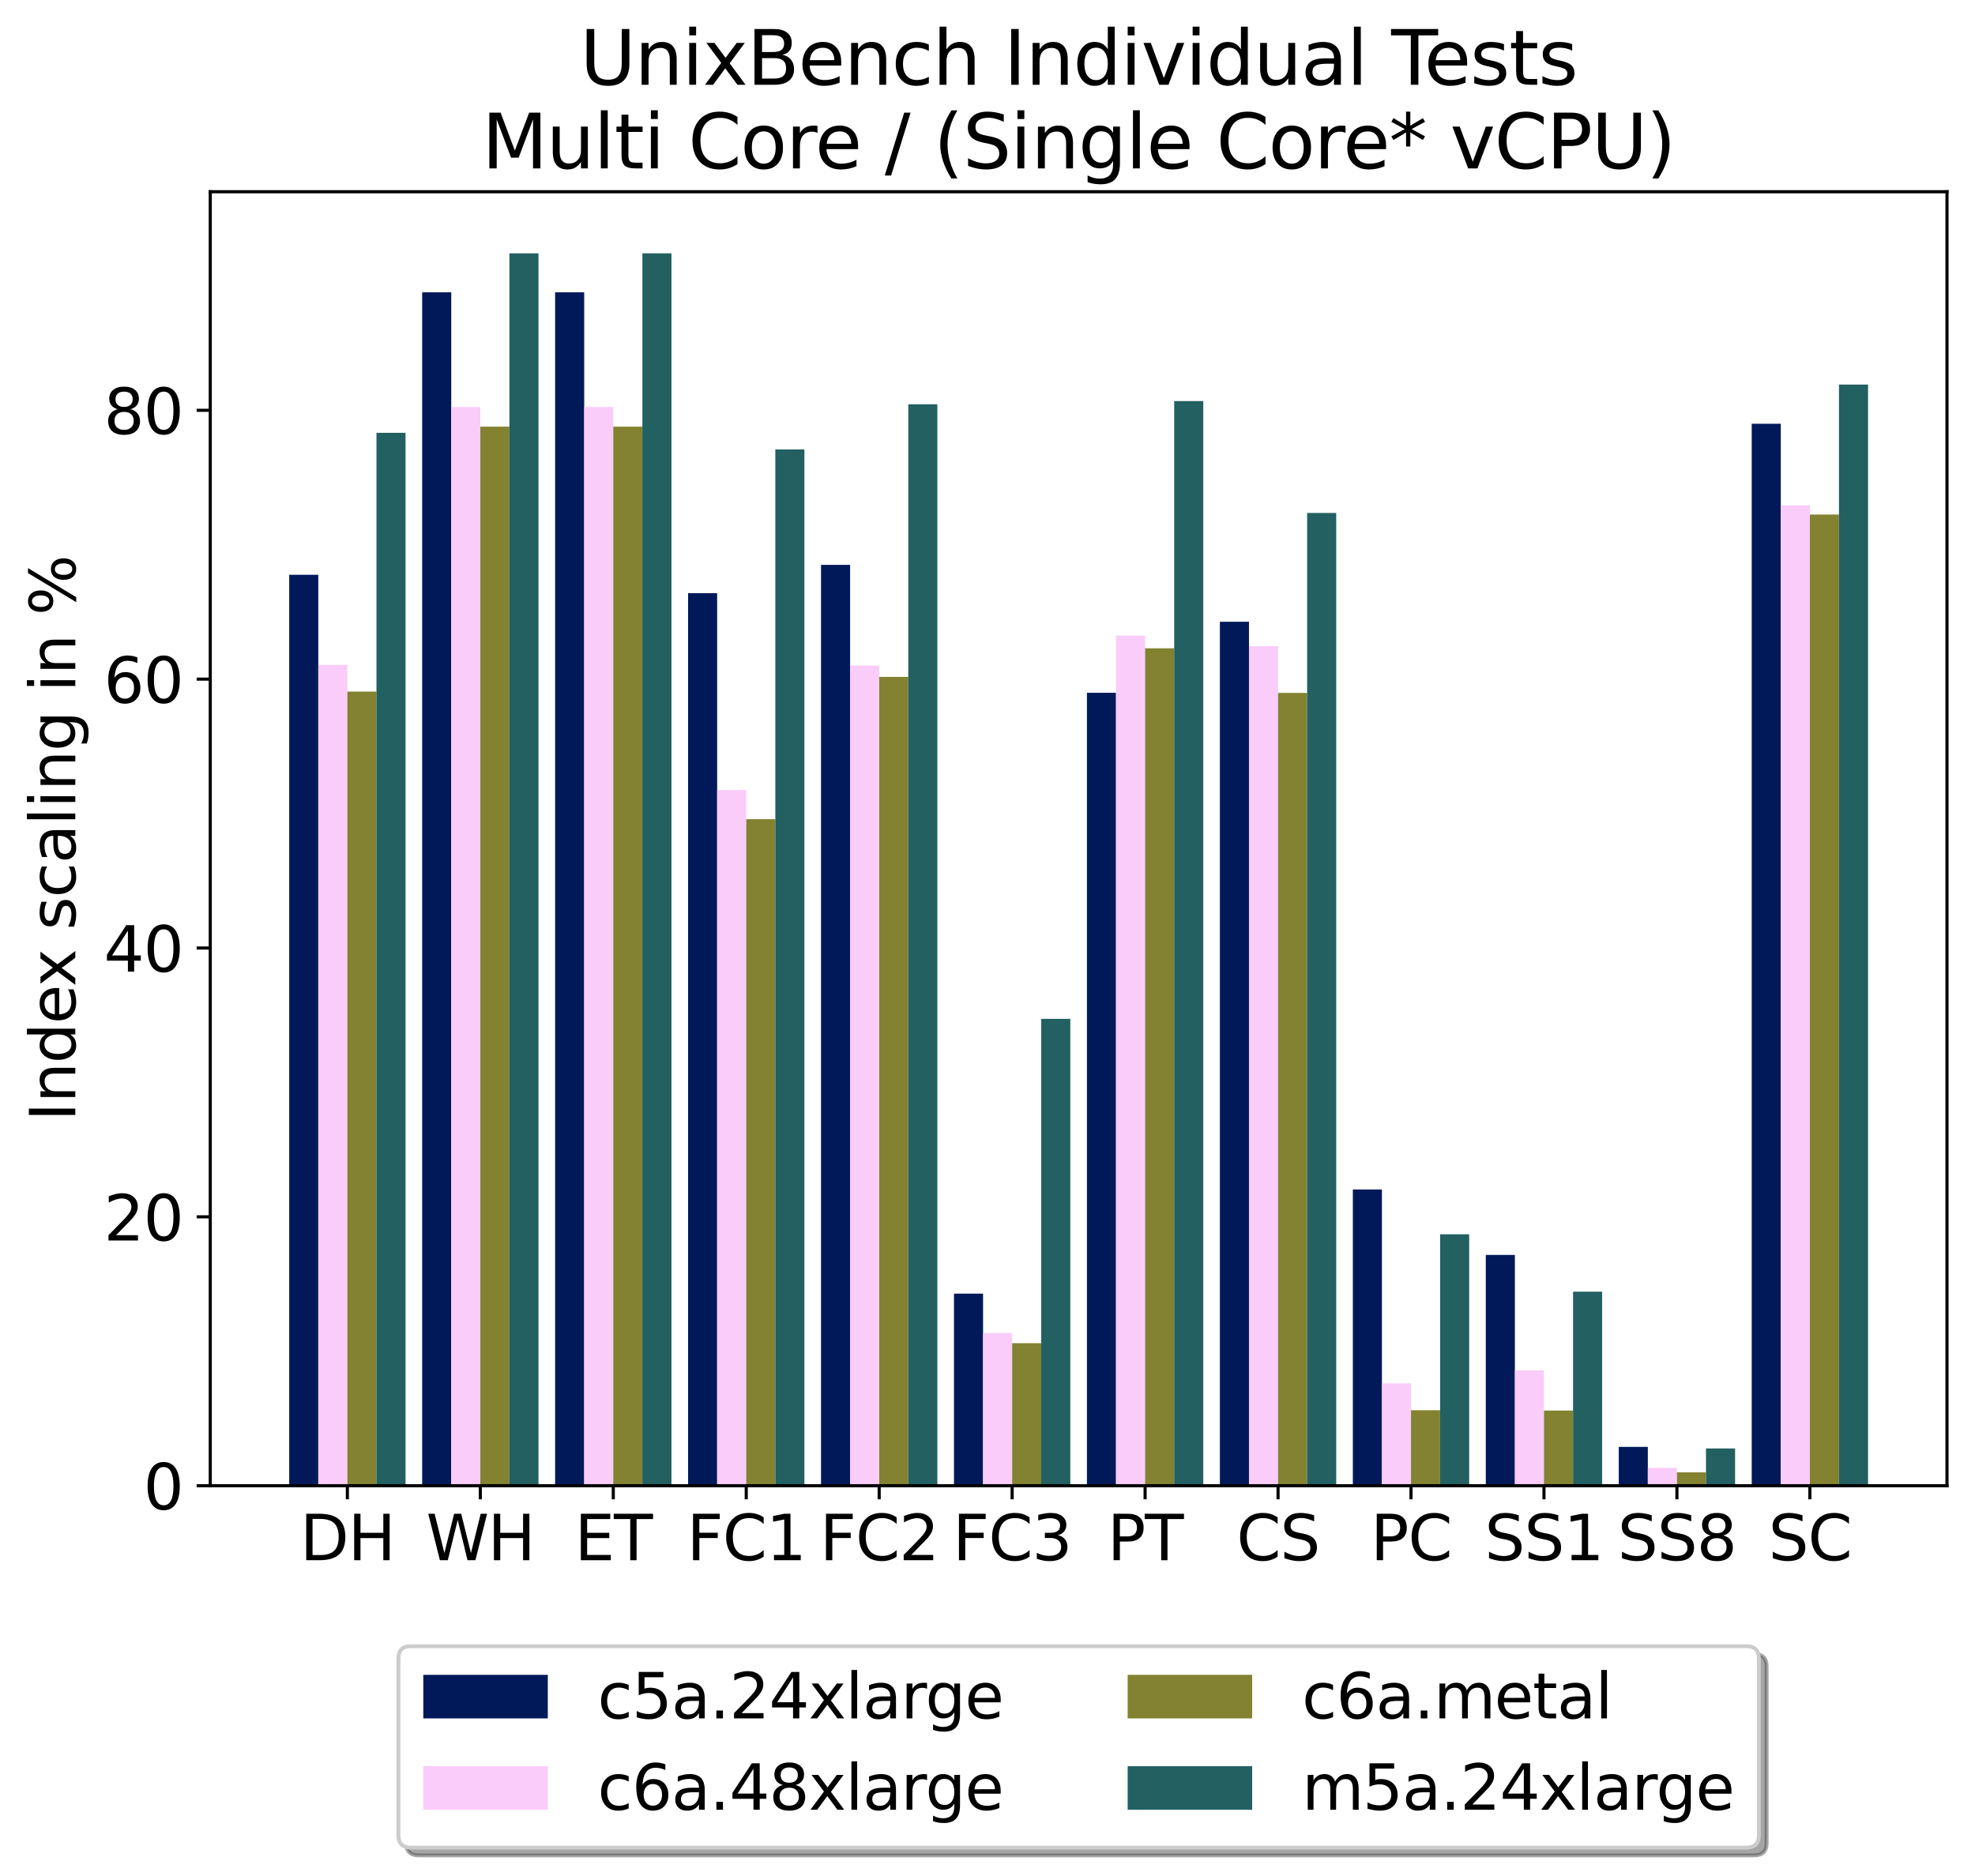 <?xml version="1.0" encoding="utf-8" standalone="no"?>
<!DOCTYPE svg PUBLIC "-//W3C//DTD SVG 1.1//EN"
  "http://www.w3.org/Graphics/SVG/1.1/DTD/svg11.dtd">
<svg xmlns:xlink="http://www.w3.org/1999/xlink" width="507.645pt" height="482.163pt" viewBox="0 0 507.645 482.163" xmlns="http://www.w3.org/2000/svg" version="1.1">
 <defs>
  <style type="text/css">*{stroke-linejoin: round; stroke-linecap: butt}</style>
 </defs>
 <g id="figure_1">
  <g id="patch_1">
   <path d="M 0 482.163 
L 507.645 482.163 
L 507.645 -0 
L 0 -0 
z
" style="fill: #ffffff"/>
  </g>
  <g id="axes_1">
   <g id="patch_2">
    <path d="M 54.045 381.929 
L 500.445 381.929 
L 500.445 49.289 
L 54.045 49.289 
z
" style="fill: #ffffff"/>
   </g>
   <g id="patch_3">
    <path d="M 74.336 381.929 
L 81.812 381.929 
L 81.812 147.756 
L 74.336 147.756 
z
" clip-path="url(#pd9ad602d9a)" style="fill: #011959"/>
   </g>
   <g id="patch_4">
    <path d="M 108.51 381.929 
L 115.986 381.929 
L 115.986 75.139 
L 108.51 75.139 
z
" clip-path="url(#pd9ad602d9a)" style="fill: #011959"/>
   </g>
   <g id="patch_5">
    <path d="M 142.684 381.929 
L 150.16 381.929 
L 150.16 75.139 
L 142.684 75.139 
z
" clip-path="url(#pd9ad602d9a)" style="fill: #011959"/>
   </g>
   <g id="patch_6">
    <path d="M 176.858 381.929 
L 184.334 381.929 
L 184.334 152.484 
L 176.858 152.484 
z
" clip-path="url(#pd9ad602d9a)" style="fill: #011959"/>
   </g>
   <g id="patch_7">
    <path d="M 211.033 381.929 
L 218.508 381.929 
L 218.508 145.21 
L 211.033 145.21 
z
" clip-path="url(#pd9ad602d9a)" style="fill: #011959"/>
   </g>
   <g id="patch_8">
    <path d="M 245.207 381.929 
L 252.682 381.929 
L 252.682 332.551 
L 245.207 332.551 
z
" clip-path="url(#pd9ad602d9a)" style="fill: #011959"/>
   </g>
   <g id="patch_9">
    <path d="M 279.381 381.929 
L 286.856 381.929 
L 286.856 178.093 
L 279.381 178.093 
z
" clip-path="url(#pd9ad602d9a)" style="fill: #011959"/>
   </g>
   <g id="patch_10">
    <path d="M 313.555 381.929 
L 321.031 381.929 
L 321.031 159.834 
L 313.555 159.834 
z
" clip-path="url(#pd9ad602d9a)" style="fill: #011959"/>
   </g>
   <g id="patch_11">
    <path d="M 347.729 381.929 
L 355.205 381.929 
L 355.205 305.779 
L 347.729 305.779 
z
" clip-path="url(#pd9ad602d9a)" style="fill: #011959"/>
   </g>
   <g id="patch_12">
    <path d="M 381.903 381.929 
L 389.379 381.929 
L 389.379 322.606 
L 381.903 322.606 
z
" clip-path="url(#pd9ad602d9a)" style="fill: #011959"/>
   </g>
   <g id="patch_13">
    <path d="M 416.078 381.929 
L 423.553 381.929 
L 423.553 371.948 
L 416.078 371.948 
z
" clip-path="url(#pd9ad602d9a)" style="fill: #011959"/>
   </g>
   <g id="patch_14">
    <path d="M 450.252 381.929 
L 457.727 381.929 
L 457.727 108.933 
L 450.252 108.933 
z
" clip-path="url(#pd9ad602d9a)" style="fill: #011959"/>
   </g>
   <g id="patch_15">
    <path d="M 81.812 381.929 
L 89.287 381.929 
L 89.287 170.935 
L 81.812 170.935 
z
" clip-path="url(#pd9ad602d9a)" style="fill: #faccfa"/>
   </g>
   <g id="patch_16">
    <path d="M 115.986 381.929 
L 123.461 381.929 
L 123.461 104.629 
L 115.986 104.629 
z
" clip-path="url(#pd9ad602d9a)" style="fill: #faccfa"/>
   </g>
   <g id="patch_17">
    <path d="M 150.16 381.929 
L 157.635 381.929 
L 157.635 104.629 
L 150.16 104.629 
z
" clip-path="url(#pd9ad602d9a)" style="fill: #faccfa"/>
   </g>
   <g id="patch_18">
    <path d="M 184.334 381.929 
L 191.81 381.929 
L 191.81 203.089 
L 184.334 203.089 
z
" clip-path="url(#pd9ad602d9a)" style="fill: #faccfa"/>
   </g>
   <g id="patch_19">
    <path d="M 218.508 381.929 
L 225.984 381.929 
L 225.984 171.115 
L 218.508 171.115 
z
" clip-path="url(#pd9ad602d9a)" style="fill: #faccfa"/>
   </g>
   <g id="patch_20">
    <path d="M 252.682 381.929 
L 260.158 381.929 
L 260.158 342.666 
L 252.682 342.666 
z
" clip-path="url(#pd9ad602d9a)" style="fill: #faccfa"/>
   </g>
   <g id="patch_21">
    <path d="M 286.856 381.929 
L 294.332 381.929 
L 294.332 163.4 
L 286.856 163.4 
z
" clip-path="url(#pd9ad602d9a)" style="fill: #faccfa"/>
   </g>
   <g id="patch_22">
    <path d="M 321.031 381.929 
L 328.506 381.929 
L 328.506 166.113 
L 321.031 166.113 
z
" clip-path="url(#pd9ad602d9a)" style="fill: #faccfa"/>
   </g>
   <g id="patch_23">
    <path d="M 355.205 381.929 
L 362.68 381.929 
L 362.68 355.628 
L 355.205 355.628 
z
" clip-path="url(#pd9ad602d9a)" style="fill: #faccfa"/>
   </g>
   <g id="patch_24">
    <path d="M 389.379 381.929 
L 396.855 381.929 
L 396.855 352.276 
L 389.379 352.276 
z
" clip-path="url(#pd9ad602d9a)" style="fill: #faccfa"/>
   </g>
   <g id="patch_25">
    <path d="M 423.553 381.929 
L 431.029 381.929 
L 431.029 377.334 
L 423.553 377.334 
z
" clip-path="url(#pd9ad602d9a)" style="fill: #faccfa"/>
   </g>
   <g id="patch_26">
    <path d="M 457.727 381.929 
L 465.203 381.929 
L 465.203 129.928 
L 457.727 129.928 
z
" clip-path="url(#pd9ad602d9a)" style="fill: #faccfa"/>
   </g>
   <g id="patch_27">
    <path d="M 89.287 381.929 
L 96.763 381.929 
L 96.763 177.784 
L 89.287 177.784 
z
" clip-path="url(#pd9ad602d9a)" style="fill: #828231"/>
   </g>
   <g id="patch_28">
    <path d="M 123.461 381.929 
L 130.937 381.929 
L 130.937 109.684 
L 123.461 109.684 
z
" clip-path="url(#pd9ad602d9a)" style="fill: #828231"/>
   </g>
   <g id="patch_29">
    <path d="M 157.635 381.929 
L 165.111 381.929 
L 165.111 109.684 
L 157.635 109.684 
z
" clip-path="url(#pd9ad602d9a)" style="fill: #828231"/>
   </g>
   <g id="patch_30">
    <path d="M 191.81 381.929 
L 199.285 381.929 
L 199.285 210.59 
L 191.81 210.59 
z
" clip-path="url(#pd9ad602d9a)" style="fill: #828231"/>
   </g>
   <g id="patch_31">
    <path d="M 225.984 381.929 
L 233.459 381.929 
L 233.459 174.004 
L 225.984 174.004 
z
" clip-path="url(#pd9ad602d9a)" style="fill: #828231"/>
   </g>
   <g id="patch_32">
    <path d="M 260.158 381.929 
L 267.634 381.929 
L 267.634 345.293 
L 260.158 345.293 
z
" clip-path="url(#pd9ad602d9a)" style="fill: #828231"/>
   </g>
   <g id="patch_33">
    <path d="M 294.332 381.929 
L 301.808 381.929 
L 301.808 166.659 
L 294.332 166.659 
z
" clip-path="url(#pd9ad602d9a)" style="fill: #828231"/>
   </g>
   <g id="patch_34">
    <path d="M 328.506 381.929 
L 335.982 381.929 
L 335.982 178.122 
L 328.506 178.122 
z
" clip-path="url(#pd9ad602d9a)" style="fill: #828231"/>
   </g>
   <g id="patch_35">
    <path d="M 362.68 381.929 
L 370.156 381.929 
L 370.156 362.52 
L 362.68 362.52 
z
" clip-path="url(#pd9ad602d9a)" style="fill: #828231"/>
   </g>
   <g id="patch_36">
    <path d="M 396.855 381.929 
L 404.33 381.929 
L 404.33 362.608 
L 396.855 362.608 
z
" clip-path="url(#pd9ad602d9a)" style="fill: #828231"/>
   </g>
   <g id="patch_37">
    <path d="M 431.029 381.929 
L 438.504 381.929 
L 438.504 378.489 
L 431.029 378.489 
z
" clip-path="url(#pd9ad602d9a)" style="fill: #828231"/>
   </g>
   <g id="patch_38">
    <path d="M 465.203 381.929 
L 472.678 381.929 
L 472.678 132.271 
L 465.203 132.271 
z
" clip-path="url(#pd9ad602d9a)" style="fill: #828231"/>
   </g>
   <g id="patch_39">
    <path d="M 96.763 381.929 
L 104.238 381.929 
L 104.238 111.262 
L 96.763 111.262 
z
" clip-path="url(#pd9ad602d9a)" style="fill: #226061"/>
   </g>
   <g id="patch_40">
    <path d="M 130.937 381.929 
L 138.412 381.929 
L 138.412 65.129 
L 130.937 65.129 
z
" clip-path="url(#pd9ad602d9a)" style="fill: #226061"/>
   </g>
   <g id="patch_41">
    <path d="M 165.111 381.929 
L 172.587 381.929 
L 172.587 65.129 
L 165.111 65.129 
z
" clip-path="url(#pd9ad602d9a)" style="fill: #226061"/>
   </g>
   <g id="patch_42">
    <path d="M 199.285 381.929 
L 206.761 381.929 
L 206.761 115.546 
L 199.285 115.546 
z
" clip-path="url(#pd9ad602d9a)" style="fill: #226061"/>
   </g>
   <g id="patch_43">
    <path d="M 233.459 381.929 
L 240.935 381.929 
L 240.935 103.92 
L 233.459 103.92 
z
" clip-path="url(#pd9ad602d9a)" style="fill: #226061"/>
   </g>
   <g id="patch_44">
    <path d="M 267.634 381.929 
L 275.109 381.929 
L 275.109 261.919 
L 267.634 261.919 
z
" clip-path="url(#pd9ad602d9a)" style="fill: #226061"/>
   </g>
   <g id="patch_45">
    <path d="M 301.808 381.929 
L 309.283 381.929 
L 309.283 103.106 
L 301.808 103.106 
z
" clip-path="url(#pd9ad602d9a)" style="fill: #226061"/>
   </g>
   <g id="patch_46">
    <path d="M 335.982 381.929 
L 343.457 381.929 
L 343.457 131.863 
L 335.982 131.863 
z
" clip-path="url(#pd9ad602d9a)" style="fill: #226061"/>
   </g>
   <g id="patch_47">
    <path d="M 370.156 381.929 
L 377.632 381.929 
L 377.632 317.294 
L 370.156 317.294 
z
" clip-path="url(#pd9ad602d9a)" style="fill: #226061"/>
   </g>
   <g id="patch_48">
    <path d="M 404.33 381.929 
L 411.806 381.929 
L 411.806 332.054 
L 404.33 332.054 
z
" clip-path="url(#pd9ad602d9a)" style="fill: #226061"/>
   </g>
   <g id="patch_49">
    <path d="M 438.504 381.929 
L 445.98 381.929 
L 445.98 372.353 
L 438.504 372.353 
z
" clip-path="url(#pd9ad602d9a)" style="fill: #226061"/>
   </g>
   <g id="patch_50">
    <path d="M 472.678 381.929 
L 480.154 381.929 
L 480.154 98.857 
L 472.678 98.857 
z
" clip-path="url(#pd9ad602d9a)" style="fill: #226061"/>
   </g>
   <g id="matplotlib.axis_1">
    <g id="xtick_1">
     <g id="line2d_1">
      <defs>
       <path id="mbddaacdffc" d="M 0 0 
L 0 3.5 
" style="stroke: #000000; stroke-width: 0.8"/>
      </defs>
      <g>
       <use xlink:href="#mbddaacdffc" x="89.287" y="381.929" style="stroke: #000000; stroke-width: 0.8"/>
      </g>
     </g>
     <g id="text_1">
      <!-- DH -->
      <g transform="translate(77.111 401.086) scale(0.16 -0.16)">
       <defs>
        <path id="DejaVuSans-44" d="M 1259 4147 
L 1259 519 
L 2022 519 
Q 2988 519 3436 956 
Q 3884 1394 3884 2338 
Q 3884 3275 3436 3711 
Q 2988 4147 2022 4147 
L 1259 4147 
z
M 628 4666 
L 1925 4666 
Q 3281 4666 3915 4102 
Q 4550 3538 4550 2338 
Q 4550 1131 3912 565 
Q 3275 0 1925 0 
L 628 0 
L 628 4666 
z
" transform="scale(0.016)"/>
        <path id="DejaVuSans-48" d="M 628 4666 
L 1259 4666 
L 1259 2753 
L 3553 2753 
L 3553 4666 
L 4184 4666 
L 4184 0 
L 3553 0 
L 3553 2222 
L 1259 2222 
L 1259 0 
L 628 0 
L 628 4666 
z
" transform="scale(0.016)"/>
       </defs>
       <use xlink:href="#DejaVuSans-44"/>
       <use xlink:href="#DejaVuSans-48" x="77.002"/>
      </g>
     </g>
    </g>
    <g id="xtick_2">
     <g id="line2d_2">
      <g>
       <use xlink:href="#mbddaacdffc" x="123.461" y="381.929" style="stroke: #000000; stroke-width: 0.8"/>
      </g>
     </g>
     <g id="text_2">
      <!-- WH -->
      <g transform="translate(109.535 401.086) scale(0.16 -0.16)">
       <defs>
        <path id="DejaVuSans-57" d="M 213 4666 
L 850 4666 
L 1831 722 
L 2809 4666 
L 3519 4666 
L 4500 722 
L 5478 4666 
L 6119 4666 
L 4947 0 
L 4153 0 
L 3169 4050 
L 2175 0 
L 1381 0 
L 213 4666 
z
" transform="scale(0.016)"/>
       </defs>
       <use xlink:href="#DejaVuSans-57"/>
       <use xlink:href="#DejaVuSans-48" x="98.877"/>
      </g>
     </g>
    </g>
    <g id="xtick_3">
     <g id="line2d_3">
      <g>
       <use xlink:href="#mbddaacdffc" x="157.635" y="381.929" style="stroke: #000000; stroke-width: 0.8"/>
      </g>
     </g>
     <g id="text_3">
      <!-- ET -->
      <g transform="translate(147.694 401.086) scale(0.16 -0.16)">
       <defs>
        <path id="DejaVuSans-45" d="M 628 4666 
L 3578 4666 
L 3578 4134 
L 1259 4134 
L 1259 2753 
L 3481 2753 
L 3481 2222 
L 1259 2222 
L 1259 531 
L 3634 531 
L 3634 0 
L 628 0 
L 628 4666 
z
" transform="scale(0.016)"/>
        <path id="DejaVuSans-54" d="M -19 4666 
L 3928 4666 
L 3928 4134 
L 2272 4134 
L 2272 0 
L 1638 0 
L 1638 4134 
L -19 4134 
L -19 4666 
z
" transform="scale(0.016)"/>
       </defs>
       <use xlink:href="#DejaVuSans-45"/>
       <use xlink:href="#DejaVuSans-54" x="63.184"/>
      </g>
     </g>
    </g>
    <g id="xtick_4">
     <g id="line2d_4">
      <g>
       <use xlink:href="#mbddaacdffc" x="191.81" y="381.929" style="stroke: #000000; stroke-width: 0.8"/>
      </g>
     </g>
     <g id="text_4">
      <!-- FC1 -->
      <g transform="translate(176.532 401.086) scale(0.16 -0.16)">
       <defs>
        <path id="DejaVuSans-46" d="M 628 4666 
L 3309 4666 
L 3309 4134 
L 1259 4134 
L 1259 2759 
L 3109 2759 
L 3109 2228 
L 1259 2228 
L 1259 0 
L 628 0 
L 628 4666 
z
" transform="scale(0.016)"/>
        <path id="DejaVuSans-43" d="M 4122 4306 
L 4122 3641 
Q 3803 3938 3442 4084 
Q 3081 4231 2675 4231 
Q 1875 4231 1450 3742 
Q 1025 3253 1025 2328 
Q 1025 1406 1450 917 
Q 1875 428 2675 428 
Q 3081 428 3442 575 
Q 3803 722 4122 1019 
L 4122 359 
Q 3791 134 3420 21 
Q 3050 -91 2638 -91 
Q 1578 -91 968 557 
Q 359 1206 359 2328 
Q 359 3453 968 4101 
Q 1578 4750 2638 4750 
Q 3056 4750 3426 4639 
Q 3797 4528 4122 4306 
z
" transform="scale(0.016)"/>
        <path id="DejaVuSans-31" d="M 794 531 
L 1825 531 
L 1825 4091 
L 703 3866 
L 703 4441 
L 1819 4666 
L 2450 4666 
L 2450 531 
L 3481 531 
L 3481 0 
L 794 0 
L 794 531 
z
" transform="scale(0.016)"/>
       </defs>
       <use xlink:href="#DejaVuSans-46"/>
       <use xlink:href="#DejaVuSans-43" x="57.52"/>
       <use xlink:href="#DejaVuSans-31" x="127.344"/>
      </g>
     </g>
    </g>
    <g id="xtick_5">
     <g id="line2d_5">
      <g>
       <use xlink:href="#mbddaacdffc" x="225.984" y="381.929" style="stroke: #000000; stroke-width: 0.8"/>
      </g>
     </g>
     <g id="text_5">
      <!-- FC2 -->
      <g transform="translate(210.706 401.086) scale(0.16 -0.16)">
       <defs>
        <path id="DejaVuSans-32" d="M 1228 531 
L 3431 531 
L 3431 0 
L 469 0 
L 469 531 
Q 828 903 1448 1529 
Q 2069 2156 2228 2338 
Q 2531 2678 2651 2914 
Q 2772 3150 2772 3378 
Q 2772 3750 2511 3984 
Q 2250 4219 1831 4219 
Q 1534 4219 1204 4116 
Q 875 4013 500 3803 
L 500 4441 
Q 881 4594 1212 4672 
Q 1544 4750 1819 4750 
Q 2544 4750 2975 4387 
Q 3406 4025 3406 3419 
Q 3406 3131 3298 2873 
Q 3191 2616 2906 2266 
Q 2828 2175 2409 1742 
Q 1991 1309 1228 531 
z
" transform="scale(0.016)"/>
       </defs>
       <use xlink:href="#DejaVuSans-46"/>
       <use xlink:href="#DejaVuSans-43" x="57.52"/>
       <use xlink:href="#DejaVuSans-32" x="127.344"/>
      </g>
     </g>
    </g>
    <g id="xtick_6">
     <g id="line2d_6">
      <g>
       <use xlink:href="#mbddaacdffc" x="260.158" y="381.929" style="stroke: #000000; stroke-width: 0.8"/>
      </g>
     </g>
     <g id="text_6">
      <!-- FC3 -->
      <g transform="translate(244.88 401.086) scale(0.16 -0.16)">
       <defs>
        <path id="DejaVuSans-33" d="M 2597 2516 
Q 3050 2419 3304 2112 
Q 3559 1806 3559 1356 
Q 3559 666 3084 287 
Q 2609 -91 1734 -91 
Q 1441 -91 1130 -33 
Q 819 25 488 141 
L 488 750 
Q 750 597 1062 519 
Q 1375 441 1716 441 
Q 2309 441 2620 675 
Q 2931 909 2931 1356 
Q 2931 1769 2642 2001 
Q 2353 2234 1838 2234 
L 1294 2234 
L 1294 2753 
L 1863 2753 
Q 2328 2753 2575 2939 
Q 2822 3125 2822 3475 
Q 2822 3834 2567 4026 
Q 2313 4219 1838 4219 
Q 1578 4219 1281 4162 
Q 984 4106 628 3988 
L 628 4550 
Q 988 4650 1302 4700 
Q 1616 4750 1894 4750 
Q 2613 4750 3031 4423 
Q 3450 4097 3450 3541 
Q 3450 3153 3228 2886 
Q 3006 2619 2597 2516 
z
" transform="scale(0.016)"/>
       </defs>
       <use xlink:href="#DejaVuSans-46"/>
       <use xlink:href="#DejaVuSans-43" x="57.52"/>
       <use xlink:href="#DejaVuSans-33" x="127.344"/>
      </g>
     </g>
    </g>
    <g id="xtick_7">
     <g id="line2d_7">
      <g>
       <use xlink:href="#mbddaacdffc" x="294.332" y="381.929" style="stroke: #000000; stroke-width: 0.8"/>
      </g>
     </g>
     <g id="text_7">
      <!-- PT -->
      <g transform="translate(284.622 401.086) scale(0.16 -0.16)">
       <defs>
        <path id="DejaVuSans-50" d="M 1259 4147 
L 1259 2394 
L 2053 2394 
Q 2494 2394 2734 2622 
Q 2975 2850 2975 3272 
Q 2975 3691 2734 3919 
Q 2494 4147 2053 4147 
L 1259 4147 
z
M 628 4666 
L 2053 4666 
Q 2838 4666 3239 4311 
Q 3641 3956 3641 3272 
Q 3641 2581 3239 2228 
Q 2838 1875 2053 1875 
L 1259 1875 
L 1259 0 
L 628 0 
L 628 4666 
z
" transform="scale(0.016)"/>
       </defs>
       <use xlink:href="#DejaVuSans-50"/>
       <use xlink:href="#DejaVuSans-54" x="60.303"/>
      </g>
     </g>
    </g>
    <g id="xtick_8">
     <g id="line2d_8">
      <g>
       <use xlink:href="#mbddaacdffc" x="328.506" y="381.929" style="stroke: #000000; stroke-width: 0.8"/>
      </g>
     </g>
     <g id="text_8">
      <!-- CS -->
      <g transform="translate(317.841 401.086) scale(0.16 -0.16)">
       <defs>
        <path id="DejaVuSans-53" d="M 3425 4513 
L 3425 3897 
Q 3066 4069 2747 4153 
Q 2428 4238 2131 4238 
Q 1616 4238 1336 4038 
Q 1056 3838 1056 3469 
Q 1056 3159 1242 3001 
Q 1428 2844 1947 2747 
L 2328 2669 
Q 3034 2534 3370 2195 
Q 3706 1856 3706 1288 
Q 3706 609 3251 259 
Q 2797 -91 1919 -91 
Q 1588 -91 1214 -16 
Q 841 59 441 206 
L 441 856 
Q 825 641 1194 531 
Q 1563 422 1919 422 
Q 2459 422 2753 634 
Q 3047 847 3047 1241 
Q 3047 1584 2836 1778 
Q 2625 1972 2144 2069 
L 1759 2144 
Q 1053 2284 737 2584 
Q 422 2884 422 3419 
Q 422 4038 858 4394 
Q 1294 4750 2059 4750 
Q 2388 4750 2728 4690 
Q 3069 4631 3425 4513 
z
" transform="scale(0.016)"/>
       </defs>
       <use xlink:href="#DejaVuSans-43"/>
       <use xlink:href="#DejaVuSans-53" x="69.824"/>
      </g>
     </g>
    </g>
    <g id="xtick_9">
     <g id="line2d_9">
      <g>
       <use xlink:href="#mbddaacdffc" x="362.68" y="381.929" style="stroke: #000000; stroke-width: 0.8"/>
      </g>
     </g>
     <g id="text_9">
      <!-- PC -->
      <g transform="translate(352.27 401.086) scale(0.16 -0.16)">
       <use xlink:href="#DejaVuSans-50"/>
       <use xlink:href="#DejaVuSans-43" x="60.303"/>
      </g>
     </g>
    </g>
    <g id="xtick_10">
     <g id="line2d_10">
      <g>
       <use xlink:href="#mbddaacdffc" x="396.855" y="381.929" style="stroke: #000000; stroke-width: 0.8"/>
      </g>
     </g>
     <g id="text_10">
      <!-- SS1 -->
      <g transform="translate(381.607 401.086) scale(0.16 -0.16)">
       <use xlink:href="#DejaVuSans-53"/>
       <use xlink:href="#DejaVuSans-53" x="63.477"/>
       <use xlink:href="#DejaVuSans-31" x="126.953"/>
      </g>
     </g>
    </g>
    <g id="xtick_11">
     <g id="line2d_11">
      <g>
       <use xlink:href="#mbddaacdffc" x="431.029" y="381.929" style="stroke: #000000; stroke-width: 0.8"/>
      </g>
     </g>
     <g id="text_11">
      <!-- SS8 -->
      <g transform="translate(415.781 401.086) scale(0.16 -0.16)">
       <defs>
        <path id="DejaVuSans-38" d="M 2034 2216 
Q 1584 2216 1326 1975 
Q 1069 1734 1069 1313 
Q 1069 891 1326 650 
Q 1584 409 2034 409 
Q 2484 409 2743 651 
Q 3003 894 3003 1313 
Q 3003 1734 2745 1975 
Q 2488 2216 2034 2216 
z
M 1403 2484 
Q 997 2584 770 2862 
Q 544 3141 544 3541 
Q 544 4100 942 4425 
Q 1341 4750 2034 4750 
Q 2731 4750 3128 4425 
Q 3525 4100 3525 3541 
Q 3525 3141 3298 2862 
Q 3072 2584 2669 2484 
Q 3125 2378 3379 2068 
Q 3634 1759 3634 1313 
Q 3634 634 3220 271 
Q 2806 -91 2034 -91 
Q 1263 -91 848 271 
Q 434 634 434 1313 
Q 434 1759 690 2068 
Q 947 2378 1403 2484 
z
M 1172 3481 
Q 1172 3119 1398 2916 
Q 1625 2713 2034 2713 
Q 2441 2713 2670 2916 
Q 2900 3119 2900 3481 
Q 2900 3844 2670 4047 
Q 2441 4250 2034 4250 
Q 1625 4250 1398 4047 
Q 1172 3844 1172 3481 
z
" transform="scale(0.016)"/>
       </defs>
       <use xlink:href="#DejaVuSans-53"/>
       <use xlink:href="#DejaVuSans-53" x="63.477"/>
       <use xlink:href="#DejaVuSans-38" x="126.953"/>
      </g>
     </g>
    </g>
    <g id="xtick_12">
     <g id="line2d_12">
      <g>
       <use xlink:href="#mbddaacdffc" x="465.203" y="381.929" style="stroke: #000000; stroke-width: 0.8"/>
      </g>
     </g>
     <g id="text_12">
      <!-- SC -->
      <g transform="translate(454.538 401.086) scale(0.16 -0.16)">
       <use xlink:href="#DejaVuSans-53"/>
       <use xlink:href="#DejaVuSans-43" x="63.477"/>
      </g>
     </g>
    </g>
   </g>
   <g id="matplotlib.axis_2">
    <g id="ytick_1">
     <g id="line2d_13">
      <defs>
       <path id="m57f7fe8735" d="M 0 0 
L -3.5 0 
" style="stroke: #000000; stroke-width: 0.8"/>
      </defs>
      <g>
       <use xlink:href="#m57f7fe8735" x="54.045" y="381.929" style="stroke: #000000; stroke-width: 0.8"/>
      </g>
     </g>
     <g id="text_13">
      <!-- 0 -->
      <g transform="translate(36.865 388.008) scale(0.16 -0.16)">
       <defs>
        <path id="DejaVuSans-30" d="M 2034 4250 
Q 1547 4250 1301 3770 
Q 1056 3291 1056 2328 
Q 1056 1369 1301 889 
Q 1547 409 2034 409 
Q 2525 409 2770 889 
Q 3016 1369 3016 2328 
Q 3016 3291 2770 3770 
Q 2525 4250 2034 4250 
z
M 2034 4750 
Q 2819 4750 3233 4129 
Q 3647 3509 3647 2328 
Q 3647 1150 3233 529 
Q 2819 -91 2034 -91 
Q 1250 -91 836 529 
Q 422 1150 422 2328 
Q 422 3509 836 4129 
Q 1250 4750 2034 4750 
z
" transform="scale(0.016)"/>
       </defs>
       <use xlink:href="#DejaVuSans-30"/>
      </g>
     </g>
    </g>
    <g id="ytick_2">
     <g id="line2d_14">
      <g>
       <use xlink:href="#m57f7fe8735" x="54.045" y="312.815" style="stroke: #000000; stroke-width: 0.8"/>
      </g>
     </g>
     <g id="text_14">
      <!-- 20 -->
      <g transform="translate(26.685 318.894) scale(0.16 -0.16)">
       <use xlink:href="#DejaVuSans-32"/>
       <use xlink:href="#DejaVuSans-30" x="63.623"/>
      </g>
     </g>
    </g>
    <g id="ytick_3">
     <g id="line2d_15">
      <g>
       <use xlink:href="#m57f7fe8735" x="54.045" y="243.702" style="stroke: #000000; stroke-width: 0.8"/>
      </g>
     </g>
     <g id="text_15">
      <!-- 40 -->
      <g transform="translate(26.685 249.781) scale(0.16 -0.16)">
       <defs>
        <path id="DejaVuSans-34" d="M 2419 4116 
L 825 1625 
L 2419 1625 
L 2419 4116 
z
M 2253 4666 
L 3047 4666 
L 3047 1625 
L 3713 1625 
L 3713 1100 
L 3047 1100 
L 3047 0 
L 2419 0 
L 2419 1100 
L 313 1100 
L 313 1709 
L 2253 4666 
z
" transform="scale(0.016)"/>
       </defs>
       <use xlink:href="#DejaVuSans-34"/>
       <use xlink:href="#DejaVuSans-30" x="63.623"/>
      </g>
     </g>
    </g>
    <g id="ytick_4">
     <g id="line2d_16">
      <g>
       <use xlink:href="#m57f7fe8735" x="54.045" y="174.588" style="stroke: #000000; stroke-width: 0.8"/>
      </g>
     </g>
     <g id="text_16">
      <!-- 60 -->
      <g transform="translate(26.685 180.667) scale(0.16 -0.16)">
       <defs>
        <path id="DejaVuSans-36" d="M 2113 2584 
Q 1688 2584 1439 2293 
Q 1191 2003 1191 1497 
Q 1191 994 1439 701 
Q 1688 409 2113 409 
Q 2538 409 2786 701 
Q 3034 994 3034 1497 
Q 3034 2003 2786 2293 
Q 2538 2584 2113 2584 
z
M 3366 4563 
L 3366 3988 
Q 3128 4100 2886 4159 
Q 2644 4219 2406 4219 
Q 1781 4219 1451 3797 
Q 1122 3375 1075 2522 
Q 1259 2794 1537 2939 
Q 1816 3084 2150 3084 
Q 2853 3084 3261 2657 
Q 3669 2231 3669 1497 
Q 3669 778 3244 343 
Q 2819 -91 2113 -91 
Q 1303 -91 875 529 
Q 447 1150 447 2328 
Q 447 3434 972 4092 
Q 1497 4750 2381 4750 
Q 2619 4750 2861 4703 
Q 3103 4656 3366 4563 
z
" transform="scale(0.016)"/>
       </defs>
       <use xlink:href="#DejaVuSans-36"/>
       <use xlink:href="#DejaVuSans-30" x="63.623"/>
      </g>
     </g>
    </g>
    <g id="ytick_5">
     <g id="line2d_17">
      <g>
       <use xlink:href="#m57f7fe8735" x="54.045" y="105.475" style="stroke: #000000; stroke-width: 0.8"/>
      </g>
     </g>
     <g id="text_17">
      <!-- 80 -->
      <g transform="translate(26.685 111.553) scale(0.16 -0.16)">
       <use xlink:href="#DejaVuSans-38"/>
       <use xlink:href="#DejaVuSans-30" x="63.623"/>
      </g>
     </g>
    </g>
    <g id="text_18">
     <!-- Index scaling in % -->
     <g transform="translate(19.358 288.219) rotate(-90) scale(0.16 -0.16)">
      <defs>
       <path id="DejaVuSans-49" d="M 628 4666 
L 1259 4666 
L 1259 0 
L 628 0 
L 628 4666 
z
" transform="scale(0.016)"/>
       <path id="DejaVuSans-6e" d="M 3513 2113 
L 3513 0 
L 2938 0 
L 2938 2094 
Q 2938 2591 2744 2837 
Q 2550 3084 2163 3084 
Q 1697 3084 1428 2787 
Q 1159 2491 1159 1978 
L 1159 0 
L 581 0 
L 581 3500 
L 1159 3500 
L 1159 2956 
Q 1366 3272 1645 3428 
Q 1925 3584 2291 3584 
Q 2894 3584 3203 3211 
Q 3513 2838 3513 2113 
z
" transform="scale(0.016)"/>
       <path id="DejaVuSans-64" d="M 2906 2969 
L 2906 4863 
L 3481 4863 
L 3481 0 
L 2906 0 
L 2906 525 
Q 2725 213 2448 61 
Q 2172 -91 1784 -91 
Q 1150 -91 751 415 
Q 353 922 353 1747 
Q 353 2572 751 3078 
Q 1150 3584 1784 3584 
Q 2172 3584 2448 3432 
Q 2725 3281 2906 2969 
z
M 947 1747 
Q 947 1113 1208 752 
Q 1469 391 1925 391 
Q 2381 391 2643 752 
Q 2906 1113 2906 1747 
Q 2906 2381 2643 2742 
Q 2381 3103 1925 3103 
Q 1469 3103 1208 2742 
Q 947 2381 947 1747 
z
" transform="scale(0.016)"/>
       <path id="DejaVuSans-65" d="M 3597 1894 
L 3597 1613 
L 953 1613 
Q 991 1019 1311 708 
Q 1631 397 2203 397 
Q 2534 397 2845 478 
Q 3156 559 3463 722 
L 3463 178 
Q 3153 47 2828 -22 
Q 2503 -91 2169 -91 
Q 1331 -91 842 396 
Q 353 884 353 1716 
Q 353 2575 817 3079 
Q 1281 3584 2069 3584 
Q 2775 3584 3186 3129 
Q 3597 2675 3597 1894 
z
M 3022 2063 
Q 3016 2534 2758 2815 
Q 2500 3097 2075 3097 
Q 1594 3097 1305 2825 
Q 1016 2553 972 2059 
L 3022 2063 
z
" transform="scale(0.016)"/>
       <path id="DejaVuSans-78" d="M 3513 3500 
L 2247 1797 
L 3578 0 
L 2900 0 
L 1881 1375 
L 863 0 
L 184 0 
L 1544 1831 
L 300 3500 
L 978 3500 
L 1906 2253 
L 2834 3500 
L 3513 3500 
z
" transform="scale(0.016)"/>
       <path id="DejaVuSans-20" transform="scale(0.016)"/>
       <path id="DejaVuSans-73" d="M 2834 3397 
L 2834 2853 
Q 2591 2978 2328 3040 
Q 2066 3103 1784 3103 
Q 1356 3103 1142 2972 
Q 928 2841 928 2578 
Q 928 2378 1081 2264 
Q 1234 2150 1697 2047 
L 1894 2003 
Q 2506 1872 2764 1633 
Q 3022 1394 3022 966 
Q 3022 478 2636 193 
Q 2250 -91 1575 -91 
Q 1294 -91 989 -36 
Q 684 19 347 128 
L 347 722 
Q 666 556 975 473 
Q 1284 391 1588 391 
Q 1994 391 2212 530 
Q 2431 669 2431 922 
Q 2431 1156 2273 1281 
Q 2116 1406 1581 1522 
L 1381 1569 
Q 847 1681 609 1914 
Q 372 2147 372 2553 
Q 372 3047 722 3315 
Q 1072 3584 1716 3584 
Q 2034 3584 2315 3537 
Q 2597 3491 2834 3397 
z
" transform="scale(0.016)"/>
       <path id="DejaVuSans-63" d="M 3122 3366 
L 3122 2828 
Q 2878 2963 2633 3030 
Q 2388 3097 2138 3097 
Q 1578 3097 1268 2742 
Q 959 2388 959 1747 
Q 959 1106 1268 751 
Q 1578 397 2138 397 
Q 2388 397 2633 464 
Q 2878 531 3122 666 
L 3122 134 
Q 2881 22 2623 -34 
Q 2366 -91 2075 -91 
Q 1284 -91 818 406 
Q 353 903 353 1747 
Q 353 2603 823 3093 
Q 1294 3584 2113 3584 
Q 2378 3584 2631 3529 
Q 2884 3475 3122 3366 
z
" transform="scale(0.016)"/>
       <path id="DejaVuSans-61" d="M 2194 1759 
Q 1497 1759 1228 1600 
Q 959 1441 959 1056 
Q 959 750 1161 570 
Q 1363 391 1709 391 
Q 2188 391 2477 730 
Q 2766 1069 2766 1631 
L 2766 1759 
L 2194 1759 
z
M 3341 1997 
L 3341 0 
L 2766 0 
L 2766 531 
Q 2569 213 2275 61 
Q 1981 -91 1556 -91 
Q 1019 -91 701 211 
Q 384 513 384 1019 
Q 384 1609 779 1909 
Q 1175 2209 1959 2209 
L 2766 2209 
L 2766 2266 
Q 2766 2663 2505 2880 
Q 2244 3097 1772 3097 
Q 1472 3097 1187 3025 
Q 903 2953 641 2809 
L 641 3341 
Q 956 3463 1253 3523 
Q 1550 3584 1831 3584 
Q 2591 3584 2966 3190 
Q 3341 2797 3341 1997 
z
" transform="scale(0.016)"/>
       <path id="DejaVuSans-6c" d="M 603 4863 
L 1178 4863 
L 1178 0 
L 603 0 
L 603 4863 
z
" transform="scale(0.016)"/>
       <path id="DejaVuSans-69" d="M 603 3500 
L 1178 3500 
L 1178 0 
L 603 0 
L 603 3500 
z
M 603 4863 
L 1178 4863 
L 1178 4134 
L 603 4134 
L 603 4863 
z
" transform="scale(0.016)"/>
       <path id="DejaVuSans-67" d="M 2906 1791 
Q 2906 2416 2648 2759 
Q 2391 3103 1925 3103 
Q 1463 3103 1205 2759 
Q 947 2416 947 1791 
Q 947 1169 1205 825 
Q 1463 481 1925 481 
Q 2391 481 2648 825 
Q 2906 1169 2906 1791 
z
M 3481 434 
Q 3481 -459 3084 -895 
Q 2688 -1331 1869 -1331 
Q 1566 -1331 1297 -1286 
Q 1028 -1241 775 -1147 
L 775 -588 
Q 1028 -725 1275 -790 
Q 1522 -856 1778 -856 
Q 2344 -856 2625 -561 
Q 2906 -266 2906 331 
L 2906 616 
Q 2728 306 2450 153 
Q 2172 0 1784 0 
Q 1141 0 747 490 
Q 353 981 353 1791 
Q 353 2603 747 3093 
Q 1141 3584 1784 3584 
Q 2172 3584 2450 3431 
Q 2728 3278 2906 2969 
L 2906 3500 
L 3481 3500 
L 3481 434 
z
" transform="scale(0.016)"/>
       <path id="DejaVuSans-25" d="M 4653 2053 
Q 4381 2053 4226 1822 
Q 4072 1591 4072 1178 
Q 4072 772 4226 539 
Q 4381 306 4653 306 
Q 4919 306 5073 539 
Q 5228 772 5228 1178 
Q 5228 1588 5073 1820 
Q 4919 2053 4653 2053 
z
M 4653 2450 
Q 5147 2450 5437 2106 
Q 5728 1763 5728 1178 
Q 5728 594 5436 251 
Q 5144 -91 4653 -91 
Q 4153 -91 3862 251 
Q 3572 594 3572 1178 
Q 3572 1766 3864 2108 
Q 4156 2450 4653 2450 
z
M 1428 4353 
Q 1159 4353 1004 4120 
Q 850 3888 850 3481 
Q 850 3069 1003 2837 
Q 1156 2606 1428 2606 
Q 1700 2606 1854 2837 
Q 2009 3069 2009 3481 
Q 2009 3884 1853 4118 
Q 1697 4353 1428 4353 
z
M 4250 4750 
L 4750 4750 
L 1831 -91 
L 1331 -91 
L 4250 4750 
z
M 1428 4750 
Q 1922 4750 2215 4408 
Q 2509 4066 2509 3481 
Q 2509 2891 2217 2550 
Q 1925 2209 1428 2209 
Q 931 2209 642 2551 
Q 353 2894 353 3481 
Q 353 4063 643 4406 
Q 934 4750 1428 4750 
z
" transform="scale(0.016)"/>
      </defs>
      <use xlink:href="#DejaVuSans-49"/>
      <use xlink:href="#DejaVuSans-6e" x="29.492"/>
      <use xlink:href="#DejaVuSans-64" x="92.871"/>
      <use xlink:href="#DejaVuSans-65" x="156.348"/>
      <use xlink:href="#DejaVuSans-78" x="216.121"/>
      <use xlink:href="#DejaVuSans-20" x="275.301"/>
      <use xlink:href="#DejaVuSans-73" x="307.088"/>
      <use xlink:href="#DejaVuSans-63" x="359.188"/>
      <use xlink:href="#DejaVuSans-61" x="414.168"/>
      <use xlink:href="#DejaVuSans-6c" x="475.447"/>
      <use xlink:href="#DejaVuSans-69" x="503.23"/>
      <use xlink:href="#DejaVuSans-6e" x="531.014"/>
      <use xlink:href="#DejaVuSans-67" x="594.393"/>
      <use xlink:href="#DejaVuSans-20" x="657.869"/>
      <use xlink:href="#DejaVuSans-69" x="689.656"/>
      <use xlink:href="#DejaVuSans-6e" x="717.439"/>
      <use xlink:href="#DejaVuSans-20" x="780.818"/>
      <use xlink:href="#DejaVuSans-25" x="812.605"/>
     </g>
    </g>
   </g>
   <g id="patch_51">
    <path d="M 54.045 381.929 
L 54.045 49.289 
" style="fill: none; stroke: #000000; stroke-width: 0.8; stroke-linejoin: miter; stroke-linecap: square"/>
   </g>
   <g id="patch_52">
    <path d="M 500.445 381.929 
L 500.445 49.289 
" style="fill: none; stroke: #000000; stroke-width: 0.8; stroke-linejoin: miter; stroke-linecap: square"/>
   </g>
   <g id="patch_53">
    <path d="M 54.045 381.929 
L 500.445 381.929 
" style="fill: none; stroke: #000000; stroke-width: 0.8; stroke-linejoin: miter; stroke-linecap: square"/>
   </g>
   <g id="patch_54">
    <path d="M 54.045 49.289 
L 500.445 49.289 
" style="fill: none; stroke: #000000; stroke-width: 0.8; stroke-linejoin: miter; stroke-linecap: square"/>
   </g>
   <g id="text_19">
    <!-- UnixBench Individual Tests -->
    <g transform="translate(149.085 21.789) scale(0.192 -0.192)">
     <defs>
      <path id="DejaVuSans-55" d="M 556 4666 
L 1191 4666 
L 1191 1831 
Q 1191 1081 1462 751 
Q 1734 422 2344 422 
Q 2950 422 3222 751 
Q 3494 1081 3494 1831 
L 3494 4666 
L 4128 4666 
L 4128 1753 
Q 4128 841 3676 375 
Q 3225 -91 2344 -91 
Q 1459 -91 1007 375 
Q 556 841 556 1753 
L 556 4666 
z
" transform="scale(0.016)"/>
      <path id="DejaVuSans-42" d="M 1259 2228 
L 1259 519 
L 2272 519 
Q 2781 519 3026 730 
Q 3272 941 3272 1375 
Q 3272 1813 3026 2020 
Q 2781 2228 2272 2228 
L 1259 2228 
z
M 1259 4147 
L 1259 2741 
L 2194 2741 
Q 2656 2741 2882 2914 
Q 3109 3088 3109 3444 
Q 3109 3797 2882 3972 
Q 2656 4147 2194 4147 
L 1259 4147 
z
M 628 4666 
L 2241 4666 
Q 2963 4666 3353 4366 
Q 3744 4066 3744 3513 
Q 3744 3084 3544 2831 
Q 3344 2578 2956 2516 
Q 3422 2416 3680 2098 
Q 3938 1781 3938 1306 
Q 3938 681 3513 340 
Q 3088 0 2303 0 
L 628 0 
L 628 4666 
z
" transform="scale(0.016)"/>
      <path id="DejaVuSans-68" d="M 3513 2113 
L 3513 0 
L 2938 0 
L 2938 2094 
Q 2938 2591 2744 2837 
Q 2550 3084 2163 3084 
Q 1697 3084 1428 2787 
Q 1159 2491 1159 1978 
L 1159 0 
L 581 0 
L 581 4863 
L 1159 4863 
L 1159 2956 
Q 1366 3272 1645 3428 
Q 1925 3584 2291 3584 
Q 2894 3584 3203 3211 
Q 3513 2838 3513 2113 
z
" transform="scale(0.016)"/>
      <path id="DejaVuSans-76" d="M 191 3500 
L 800 3500 
L 1894 563 
L 2988 3500 
L 3597 3500 
L 2284 0 
L 1503 0 
L 191 3500 
z
" transform="scale(0.016)"/>
      <path id="DejaVuSans-75" d="M 544 1381 
L 544 3500 
L 1119 3500 
L 1119 1403 
Q 1119 906 1312 657 
Q 1506 409 1894 409 
Q 2359 409 2629 706 
Q 2900 1003 2900 1516 
L 2900 3500 
L 3475 3500 
L 3475 0 
L 2900 0 
L 2900 538 
Q 2691 219 2414 64 
Q 2138 -91 1772 -91 
Q 1169 -91 856 284 
Q 544 659 544 1381 
z
M 1991 3584 
L 1991 3584 
z
" transform="scale(0.016)"/>
      <path id="DejaVuSans-74" d="M 1172 4494 
L 1172 3500 
L 2356 3500 
L 2356 3053 
L 1172 3053 
L 1172 1153 
Q 1172 725 1289 603 
Q 1406 481 1766 481 
L 2356 481 
L 2356 0 
L 1766 0 
Q 1100 0 847 248 
Q 594 497 594 1153 
L 594 3053 
L 172 3053 
L 172 3500 
L 594 3500 
L 594 4494 
L 1172 4494 
z
" transform="scale(0.016)"/>
     </defs>
     <use xlink:href="#DejaVuSans-55"/>
     <use xlink:href="#DejaVuSans-6e" x="73.193"/>
     <use xlink:href="#DejaVuSans-69" x="136.572"/>
     <use xlink:href="#DejaVuSans-78" x="164.355"/>
     <use xlink:href="#DejaVuSans-42" x="223.535"/>
     <use xlink:href="#DejaVuSans-65" x="292.139"/>
     <use xlink:href="#DejaVuSans-6e" x="353.662"/>
     <use xlink:href="#DejaVuSans-63" x="417.041"/>
     <use xlink:href="#DejaVuSans-68" x="472.021"/>
     <use xlink:href="#DejaVuSans-20" x="535.4"/>
     <use xlink:href="#DejaVuSans-49" x="567.188"/>
     <use xlink:href="#DejaVuSans-6e" x="596.68"/>
     <use xlink:href="#DejaVuSans-64" x="660.059"/>
     <use xlink:href="#DejaVuSans-69" x="723.535"/>
     <use xlink:href="#DejaVuSans-76" x="751.318"/>
     <use xlink:href="#DejaVuSans-69" x="810.498"/>
     <use xlink:href="#DejaVuSans-64" x="838.281"/>
     <use xlink:href="#DejaVuSans-75" x="901.758"/>
     <use xlink:href="#DejaVuSans-61" x="965.137"/>
     <use xlink:href="#DejaVuSans-6c" x="1026.416"/>
     <use xlink:href="#DejaVuSans-20" x="1054.199"/>
     <use xlink:href="#DejaVuSans-54" x="1085.986"/>
     <use xlink:href="#DejaVuSans-65" x="1130.07"/>
     <use xlink:href="#DejaVuSans-73" x="1191.594"/>
     <use xlink:href="#DejaVuSans-74" x="1243.693"/>
     <use xlink:href="#DejaVuSans-73" x="1282.902"/>
    </g>
    <!-- Multi Core / (Single Core* vCPU) -->
    <g transform="translate(123.856 43.289) scale(0.192 -0.192)">
     <defs>
      <path id="DejaVuSans-4d" d="M 628 4666 
L 1569 4666 
L 2759 1491 
L 3956 4666 
L 4897 4666 
L 4897 0 
L 4281 0 
L 4281 4097 
L 3078 897 
L 2444 897 
L 1241 4097 
L 1241 0 
L 628 0 
L 628 4666 
z
" transform="scale(0.016)"/>
      <path id="DejaVuSans-6f" d="M 1959 3097 
Q 1497 3097 1228 2736 
Q 959 2375 959 1747 
Q 959 1119 1226 758 
Q 1494 397 1959 397 
Q 2419 397 2687 759 
Q 2956 1122 2956 1747 
Q 2956 2369 2687 2733 
Q 2419 3097 1959 3097 
z
M 1959 3584 
Q 2709 3584 3137 3096 
Q 3566 2609 3566 1747 
Q 3566 888 3137 398 
Q 2709 -91 1959 -91 
Q 1206 -91 779 398 
Q 353 888 353 1747 
Q 353 2609 779 3096 
Q 1206 3584 1959 3584 
z
" transform="scale(0.016)"/>
      <path id="DejaVuSans-72" d="M 2631 2963 
Q 2534 3019 2420 3045 
Q 2306 3072 2169 3072 
Q 1681 3072 1420 2755 
Q 1159 2438 1159 1844 
L 1159 0 
L 581 0 
L 581 3500 
L 1159 3500 
L 1159 2956 
Q 1341 3275 1631 3429 
Q 1922 3584 2338 3584 
Q 2397 3584 2469 3576 
Q 2541 3569 2628 3553 
L 2631 2963 
z
" transform="scale(0.016)"/>
      <path id="DejaVuSans-2f" d="M 1625 4666 
L 2156 4666 
L 531 -594 
L 0 -594 
L 1625 4666 
z
" transform="scale(0.016)"/>
      <path id="DejaVuSans-28" d="M 1984 4856 
Q 1566 4138 1362 3434 
Q 1159 2731 1159 2009 
Q 1159 1288 1364 580 
Q 1569 -128 1984 -844 
L 1484 -844 
Q 1016 -109 783 600 
Q 550 1309 550 2009 
Q 550 2706 781 3412 
Q 1013 4119 1484 4856 
L 1984 4856 
z
" transform="scale(0.016)"/>
      <path id="DejaVuSans-2a" d="M 3009 3897 
L 1888 3291 
L 3009 2681 
L 2828 2375 
L 1778 3009 
L 1778 1831 
L 1422 1831 
L 1422 3009 
L 372 2375 
L 191 2681 
L 1313 3291 
L 191 3897 
L 372 4206 
L 1422 3572 
L 1422 4750 
L 1778 4750 
L 1778 3572 
L 2828 4206 
L 3009 3897 
z
" transform="scale(0.016)"/>
      <path id="DejaVuSans-29" d="M 513 4856 
L 1013 4856 
Q 1481 4119 1714 3412 
Q 1947 2706 1947 2009 
Q 1947 1309 1714 600 
Q 1481 -109 1013 -844 
L 513 -844 
Q 928 -128 1133 580 
Q 1338 1288 1338 2009 
Q 1338 2731 1133 3434 
Q 928 4138 513 4856 
z
" transform="scale(0.016)"/>
     </defs>
     <use xlink:href="#DejaVuSans-4d"/>
     <use xlink:href="#DejaVuSans-75" x="86.279"/>
     <use xlink:href="#DejaVuSans-6c" x="149.658"/>
     <use xlink:href="#DejaVuSans-74" x="177.441"/>
     <use xlink:href="#DejaVuSans-69" x="216.65"/>
     <use xlink:href="#DejaVuSans-20" x="244.434"/>
     <use xlink:href="#DejaVuSans-43" x="276.221"/>
     <use xlink:href="#DejaVuSans-6f" x="346.045"/>
     <use xlink:href="#DejaVuSans-72" x="407.227"/>
     <use xlink:href="#DejaVuSans-65" x="446.09"/>
     <use xlink:href="#DejaVuSans-20" x="507.613"/>
     <use xlink:href="#DejaVuSans-2f" x="539.4"/>
     <use xlink:href="#DejaVuSans-20" x="573.092"/>
     <use xlink:href="#DejaVuSans-28" x="604.879"/>
     <use xlink:href="#DejaVuSans-53" x="643.893"/>
     <use xlink:href="#DejaVuSans-69" x="707.369"/>
     <use xlink:href="#DejaVuSans-6e" x="735.152"/>
     <use xlink:href="#DejaVuSans-67" x="798.531"/>
     <use xlink:href="#DejaVuSans-6c" x="862.008"/>
     <use xlink:href="#DejaVuSans-65" x="889.791"/>
     <use xlink:href="#DejaVuSans-20" x="951.314"/>
     <use xlink:href="#DejaVuSans-43" x="983.102"/>
     <use xlink:href="#DejaVuSans-6f" x="1052.926"/>
     <use xlink:href="#DejaVuSans-72" x="1114.107"/>
     <use xlink:href="#DejaVuSans-65" x="1152.971"/>
     <use xlink:href="#DejaVuSans-2a" x="1214.494"/>
     <use xlink:href="#DejaVuSans-20" x="1264.494"/>
     <use xlink:href="#DejaVuSans-76" x="1296.281"/>
     <use xlink:href="#DejaVuSans-43" x="1355.461"/>
     <use xlink:href="#DejaVuSans-50" x="1425.285"/>
     <use xlink:href="#DejaVuSans-55" x="1485.588"/>
     <use xlink:href="#DejaVuSans-29" x="1558.781"/>
    </g>
   </g>
   <g id="legend_1">
    <g id="patch_55">
     <path d="M 107.604 476.963 
L 450.886 476.963 
Q 454.086 476.963 454.086 473.763 
L 454.086 428.393 
Q 454.086 425.193 450.886 425.193 
L 107.604 425.193 
Q 104.404 425.193 104.404 428.393 
L 104.404 473.763 
Q 104.404 476.963 107.604 476.963 
z
" style="fill: #4d4d4d; opacity: 0.5; stroke: #4d4d4d; stroke-linejoin: miter"/>
    </g>
    <g id="patch_56">
     <path d="M 105.604 474.963 
L 448.886 474.963 
Q 452.086 474.963 452.086 471.763 
L 452.086 426.393 
Q 452.086 423.193 448.886 423.193 
L 105.604 423.193 
Q 102.404 423.193 102.404 426.393 
L 102.404 471.763 
Q 102.404 474.963 105.604 474.963 
z
" style="fill: #ffffff; stroke: #cccccc; stroke-linejoin: miter"/>
    </g>
    <g id="patch_57">
     <path d="M 108.804 441.75 
L 140.804 441.75 
L 140.804 430.55 
L 108.804 430.55 
z
" style="fill: #011959"/>
    </g>
    <g id="text_20">
     <!-- c5a.24xlarge -->
     <g transform="translate(153.604 441.75) scale(0.16 -0.16)">
      <defs>
       <path id="DejaVuSans-35" d="M 691 4666 
L 3169 4666 
L 3169 4134 
L 1269 4134 
L 1269 2991 
Q 1406 3038 1543 3061 
Q 1681 3084 1819 3084 
Q 2600 3084 3056 2656 
Q 3513 2228 3513 1497 
Q 3513 744 3044 326 
Q 2575 -91 1722 -91 
Q 1428 -91 1123 -41 
Q 819 9 494 109 
L 494 744 
Q 775 591 1075 516 
Q 1375 441 1709 441 
Q 2250 441 2565 725 
Q 2881 1009 2881 1497 
Q 2881 1984 2565 2268 
Q 2250 2553 1709 2553 
Q 1456 2553 1204 2497 
Q 953 2441 691 2322 
L 691 4666 
z
" transform="scale(0.016)"/>
       <path id="DejaVuSans-2e" d="M 684 794 
L 1344 794 
L 1344 0 
L 684 0 
L 684 794 
z
" transform="scale(0.016)"/>
      </defs>
      <use xlink:href="#DejaVuSans-63"/>
      <use xlink:href="#DejaVuSans-35" x="54.98"/>
      <use xlink:href="#DejaVuSans-61" x="118.604"/>
      <use xlink:href="#DejaVuSans-2e" x="179.883"/>
      <use xlink:href="#DejaVuSans-32" x="211.67"/>
      <use xlink:href="#DejaVuSans-34" x="275.293"/>
      <use xlink:href="#DejaVuSans-78" x="338.916"/>
      <use xlink:href="#DejaVuSans-6c" x="398.096"/>
      <use xlink:href="#DejaVuSans-61" x="425.879"/>
      <use xlink:href="#DejaVuSans-72" x="487.158"/>
      <use xlink:href="#DejaVuSans-67" x="526.521"/>
      <use xlink:href="#DejaVuSans-65" x="589.998"/>
     </g>
    </g>
    <g id="patch_58">
     <path d="M 108.804 465.235 
L 140.804 465.235 
L 140.804 454.035 
L 108.804 454.035 
z
" style="fill: #faccfa"/>
    </g>
    <g id="text_21">
     <!-- c6a.48xlarge -->
     <g transform="translate(153.604 465.235) scale(0.16 -0.16)">
      <use xlink:href="#DejaVuSans-63"/>
      <use xlink:href="#DejaVuSans-36" x="54.98"/>
      <use xlink:href="#DejaVuSans-61" x="118.604"/>
      <use xlink:href="#DejaVuSans-2e" x="179.883"/>
      <use xlink:href="#DejaVuSans-34" x="211.67"/>
      <use xlink:href="#DejaVuSans-38" x="275.293"/>
      <use xlink:href="#DejaVuSans-78" x="338.916"/>
      <use xlink:href="#DejaVuSans-6c" x="398.096"/>
      <use xlink:href="#DejaVuSans-61" x="425.879"/>
      <use xlink:href="#DejaVuSans-72" x="487.158"/>
      <use xlink:href="#DejaVuSans-67" x="526.521"/>
      <use xlink:href="#DejaVuSans-65" x="589.998"/>
     </g>
    </g>
    <g id="patch_59">
     <path d="M 289.851 441.75 
L 321.851 441.75 
L 321.851 430.55 
L 289.851 430.55 
z
" style="fill: #828231"/>
    </g>
    <g id="text_22">
     <!-- c6a.metal -->
     <g transform="translate(334.651 441.75) scale(0.16 -0.16)">
      <defs>
       <path id="DejaVuSans-6d" d="M 3328 2828 
Q 3544 3216 3844 3400 
Q 4144 3584 4550 3584 
Q 5097 3584 5394 3201 
Q 5691 2819 5691 2113 
L 5691 0 
L 5113 0 
L 5113 2094 
Q 5113 2597 4934 2840 
Q 4756 3084 4391 3084 
Q 3944 3084 3684 2787 
Q 3425 2491 3425 1978 
L 3425 0 
L 2847 0 
L 2847 2094 
Q 2847 2600 2669 2842 
Q 2491 3084 2119 3084 
Q 1678 3084 1418 2786 
Q 1159 2488 1159 1978 
L 1159 0 
L 581 0 
L 581 3500 
L 1159 3500 
L 1159 2956 
Q 1356 3278 1631 3431 
Q 1906 3584 2284 3584 
Q 2666 3584 2933 3390 
Q 3200 3197 3328 2828 
z
" transform="scale(0.016)"/>
      </defs>
      <use xlink:href="#DejaVuSans-63"/>
      <use xlink:href="#DejaVuSans-36" x="54.98"/>
      <use xlink:href="#DejaVuSans-61" x="118.604"/>
      <use xlink:href="#DejaVuSans-2e" x="179.883"/>
      <use xlink:href="#DejaVuSans-6d" x="211.67"/>
      <use xlink:href="#DejaVuSans-65" x="309.082"/>
      <use xlink:href="#DejaVuSans-74" x="370.605"/>
      <use xlink:href="#DejaVuSans-61" x="409.814"/>
      <use xlink:href="#DejaVuSans-6c" x="471.094"/>
     </g>
    </g>
    <g id="patch_60">
     <path d="M 289.851 465.235 
L 321.851 465.235 
L 321.851 454.035 
L 289.851 454.035 
z
" style="fill: #226061"/>
    </g>
    <g id="text_23">
     <!-- m5a.24xlarge -->
     <g transform="translate(334.651 465.235) scale(0.16 -0.16)">
      <use xlink:href="#DejaVuSans-6d"/>
      <use xlink:href="#DejaVuSans-35" x="97.412"/>
      <use xlink:href="#DejaVuSans-61" x="161.035"/>
      <use xlink:href="#DejaVuSans-2e" x="222.314"/>
      <use xlink:href="#DejaVuSans-32" x="254.102"/>
      <use xlink:href="#DejaVuSans-34" x="317.725"/>
      <use xlink:href="#DejaVuSans-78" x="381.348"/>
      <use xlink:href="#DejaVuSans-6c" x="440.527"/>
      <use xlink:href="#DejaVuSans-61" x="468.311"/>
      <use xlink:href="#DejaVuSans-72" x="529.59"/>
      <use xlink:href="#DejaVuSans-67" x="568.953"/>
      <use xlink:href="#DejaVuSans-65" x="632.43"/>
     </g>
    </g>
   </g>
  </g>
 </g>
 <defs>
  <clipPath id="pd9ad602d9a">
   <rect x="54.045" y="49.289" width="446.4" height="332.64"/>
  </clipPath>
 </defs>
</svg>

